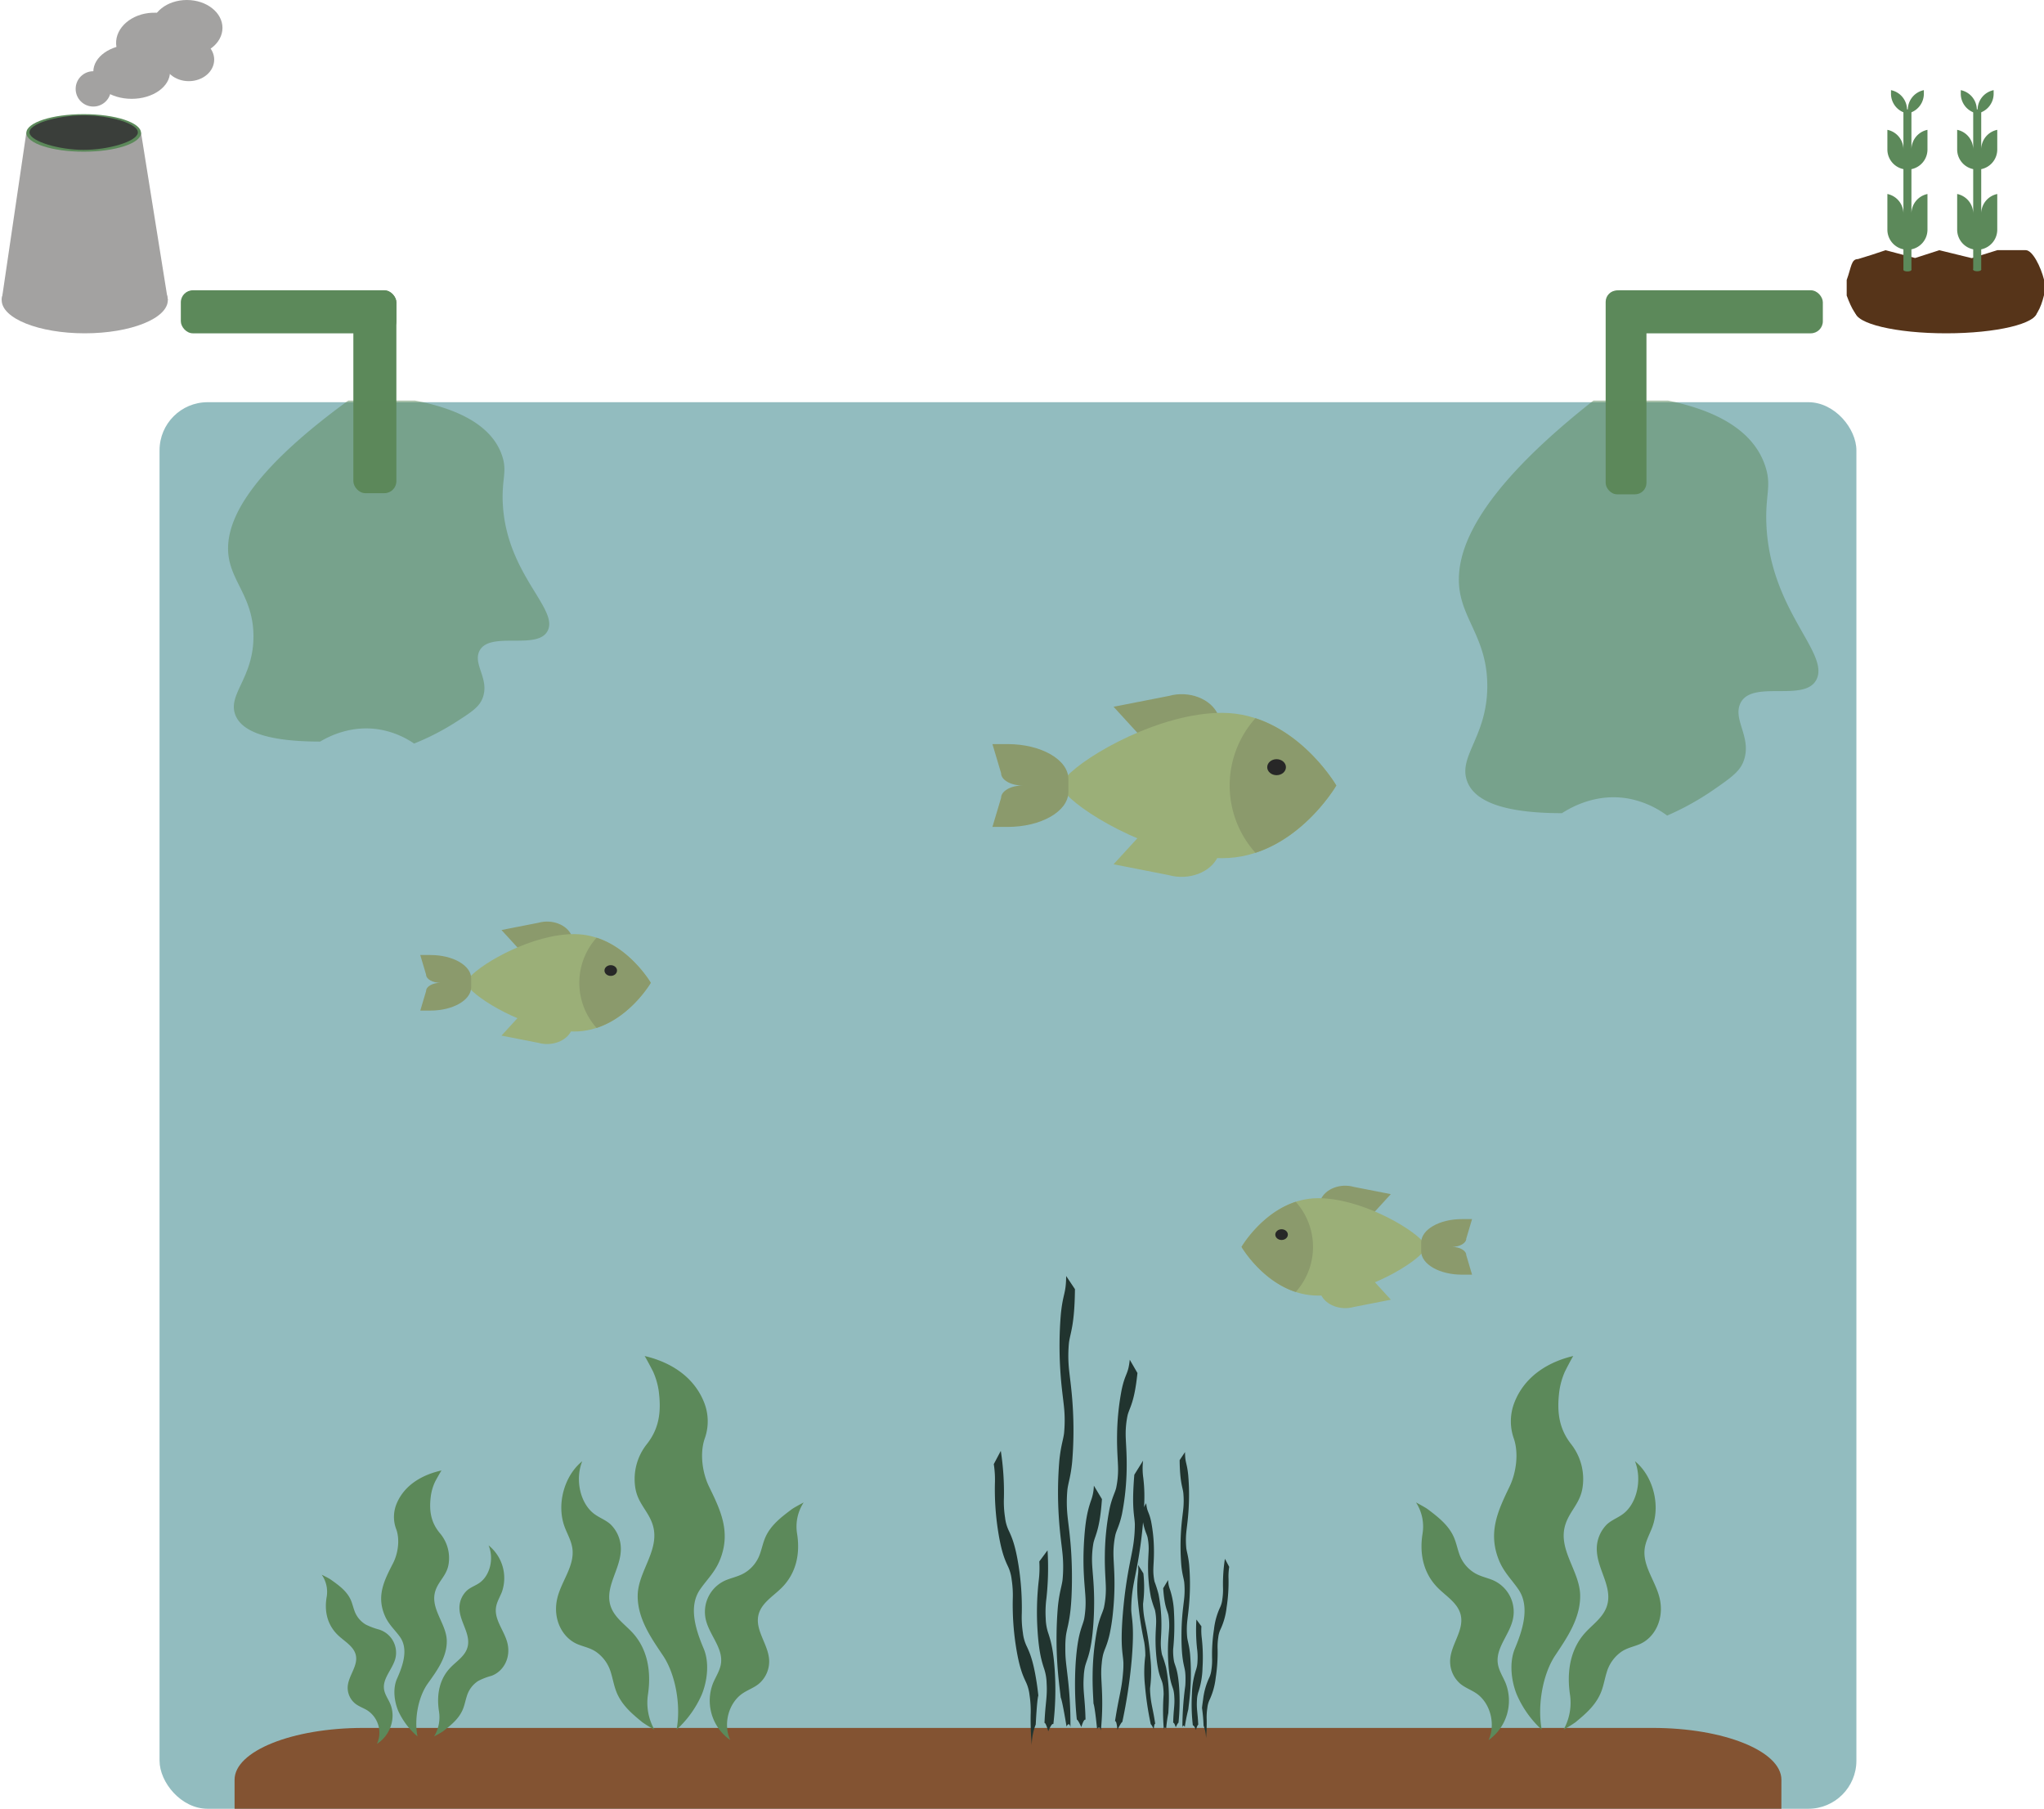 <svg id="Layer_1" data-name="Layer 1" xmlns="http://www.w3.org/2000/svg" xmlns:xlink="http://www.w3.org/1999/xlink" viewBox="0 0 2621.59 2319.29"><defs><style>.cls-1{fill:#92bcbf;}.cls-2{fill:#835332;}.cls-3,.cls-8{fill:#5c895a;}.cls-4{fill:#8b9a6c;}.cls-5{fill:#9baf78;}.cls-6{fill:#272727;}.cls-7{fill:#21342f;}.cls-8{opacity:0.5;isolation:isolate;}.cls-9{fill:url(#linear-gradient);}.cls-10{fill:#a3a2a1;}.cls-11{fill:#3a3e3a;}.cls-12{fill:#563419;}</style><linearGradient id="linear-gradient" x1="6007.07" y1="-2786.11" x2="6010.48" y2="-2786.11" gradientTransform="matrix(81.05, 0, 0, -16.18, -388320.47, -44682.31)" gradientUnits="userSpaceOnUse"><stop offset="0.39" stop-color="#5c895a"/><stop offset="1" stop-color="#8fbbc5"/></linearGradient></defs><g id="Сгруппировать_145" data-name="Сгруппировать 145"><g id="Сгруппировать_140" data-name="Сгруппировать 140"><rect id="Прямоугольник_1" data-name="Прямоугольник 1" class="cls-1" x="204.63" y="515.72" width="2176.34" height="1803.57" rx="61.65"/><path id="Контур_356" data-name="Контур 356" class="cls-2" d="M2284.74,2319.29H300.86v-37.23c0-36.69,73.88-66.44,165-66.44h1654c91.1,0,164.94,29.75,164.94,66.44Z"/><g id="Сгруппировать_132" data-name="Сгруппировать 132"><path id="Контур_357" data-name="Контур 357" class="cls-3" d="M483.51,2236a34.31,34.31,0,0,0-11.94-42.6c-5-3.2-10.8-5.06-15.52-8.62A26.13,26.13,0,0,1,446,2162.11c1.2-13.81,13.37-26.22,10.39-39.73-2.47-11.16-14-17.37-22.38-25.2-14.25-13.33-18.24-31.16-15-49.62a38.43,38.43,0,0,0-6.39-28.4s9,4.4,11.58,6.24c10.06,7.11,20.75,14.75,25.8,26.34,2,4.68,3.11,9.7,4.91,14.46a33.25,33.25,0,0,0,14.43,17,91.19,91.19,0,0,0,16.93,6.31,31,31,0,0,1,20.55,38.06c-3.91,13.26-16.16,24.67-14.28,38.31.91,6.64,5.12,12.28,7.8,18.42,8,18.33.29,40.87-16.79,51.69Z"/><path id="Контур_358" data-name="Контур 358" class="cls-3" d="M535.45,2226.48A94.71,94.71,0,0,1,510.86,2194c-5.18-12.28-7.29-28.82-1.66-41.46,7.12-15.94,15.3-37.91,3.53-54-6.74-9.21-14.37-15.69-19.17-26.86-11-25.54-.68-45.34,10.54-67.19,6.27-12.18,9-29.74,4.25-43.25a44.21,44.21,0,0,1,.38-33.26c10.67-25.52,35.45-37.63,57.54-42.47-2.17,3.23-7.93,13.69-8.27,14.45a64.23,64.23,0,0,0-5.26,17.16c-2.76,19.69-.31,34.95,11.78,49.18a49.13,49.13,0,0,1,10.85,39.17c-2.22,14.28-12.13,21-16.57,33.24-8.34,23.06,13.84,42.75,14.23,65.17.37,21.48-13.64,39.72-24.56,55.11-12.14,17.16-17.39,45.66-13,67.47Z"/><path id="Контур_359" data-name="Контур 359" class="cls-3" d="M626.59,1981.47c7.23,16.88,1.93,38.75-11.69,48.21-5,3.47-10.8,5.39-15.51,9.29a30.45,30.45,0,0,0-10,25.51c1.29,15.8,13.59,30.41,10.68,45.73-2.39,12.66-14,19.33-22.29,28-14.21,14.71-18.07,34.92-14.76,56.1a47.68,47.68,0,0,1-6.22,32.21s9-4.71,11.57-6.71c10.05-7.76,20.72-16.09,25.71-29.14,2-5.28,3.07-11,4.84-16.34a35,35,0,0,1,14.36-18.89,81.33,81.33,0,0,1,17-6.59c15.62-5.66,25.4-23.46,20.35-42.71-4-15.29-16.37-28.75-14.56-44.26.87-7.55,5-13.83,7.7-20.74a53.79,53.79,0,0,0-17.18-59.63Z"/></g><g id="Сгруппировать_133" data-name="Сгруппировать 133"><path id="Контур_360" data-name="Контур 360" class="cls-3" d="M936.63,2231.23c-9.43-20.47-2.26-47.6,15.82-59.87,6.61-4.48,14.32-7.1,20.59-12.12a37.61,37.61,0,0,0,13.37-31.83c-1.6-19.41-17.74-36.84-13.79-55.83,3.27-15.69,18.6-24.41,29.69-35.41,18.91-18.74,24.19-43.79,20-69.73a56.57,56.57,0,0,1,8.47-39.91s-11.89,6.19-15.35,8.77c-13.36,10-27.53,20.72-34.24,37-2.7,6.57-4.14,13.61-6.52,20.3a46.13,46.13,0,0,1-19.14,23.92c-7,4.35-14.92,6.06-22.47,8.87a44.08,44.08,0,0,0-27.26,53.48c5.18,18.64,21.44,34.65,18.94,53.84-1.21,9.32-6.78,17.25-10.34,25.87a61.62,61.62,0,0,0,22.27,72.63Z"/><path id="Контур_361" data-name="Контур 361" class="cls-3" d="M867.71,2217.86a132.23,132.23,0,0,0,32.62-45.63c6.89-17.24,9.68-40.5,2.21-58.25-9.44-22.41-20.3-53.27-4.68-75.87,8.94-12.94,19.07-22.06,25.43-37.74,14.57-35.9.92-63.72-14-94.41-8.31-17.12-11.94-41.8-5.63-60.78a65.56,65.56,0,0,0-.52-46.75c-14.15-35.85-47-52.87-76.33-59.67,2.87,4.54,10.52,19.25,11,20.32a93.78,93.78,0,0,1,7,24.11c3.67,27.66.41,49.09-15.63,69.1a72,72,0,0,0-14.41,55c3,20.07,16.11,29.47,22,46.71,11.07,32.4-18.36,60.07-18.87,91.57-.49,30.19,18.12,55.83,32.57,77.46,16.12,24.11,23.09,64.15,17.28,94.79Z"/><path id="Контур_362" data-name="Контур 362" class="cls-3" d="M746.8,1873.59c-9.59,23.71-2.56,54.44,15.5,67.74,6.61,4.88,14.32,7.57,20.58,13.06a44.06,44.06,0,0,1,13.22,35.83c-1.71,22.21-18,42.74-14.18,64.26,3.19,17.79,18.51,27.16,29.58,39.3,18.85,20.67,24,49.07,19.59,78.84a70.29,70.29,0,0,0,8.26,45.25,175.79,175.79,0,0,1-15.35-9.43c-13.34-10.9-27.49-22.6-34.11-40.93-2.67-7.41-4.06-15.39-6.42-23A49,49,0,0,0,764.42,2118c-6.94-4.7-14.94-6.35-22.49-9.25-20.73-8-33.71-33-27-60,5.3-21.47,21.71-40.38,19.32-62.19-1.15-10.6-6.7-19.44-10.23-29.14-10.53-29,0-65.56,22.79-83.78Z"/></g><g id="Сгруппировать_134" data-name="Сгруппировать 134"><path id="Контур_363" data-name="Контур 363" class="cls-3" d="M1909.22,2231.22c9.33-20.46,2.24-47.61-15.64-59.87-6.54-4.49-14.17-7.11-20.36-12.12a37.8,37.8,0,0,1-13.22-31.84c1.58-19.4,17.55-36.83,13.65-55.82-3.24-15.69-18.39-24.41-29.37-35.41-18.7-18.74-23.92-43.8-19.73-69.73a57.13,57.13,0,0,0-8.38-39.91s11.76,6.18,15.18,8.77c13.21,10,27.22,20.72,33.86,37,2.67,6.57,4.09,13.62,6.44,20.31a46.06,46.06,0,0,0,18.93,23.91c6.87,4.35,14.75,6.06,22.23,8.87a44.19,44.19,0,0,1,26.94,53.48c-5.12,18.65-21.2,34.66-18.73,53.85,1.2,9.32,6.71,17.25,10.23,25.86a62,62,0,0,1-22,72.65Z"/><path id="Контур_364" data-name="Контур 364" class="cls-3" d="M1977.37,2217.85a132.32,132.32,0,0,1-32.25-45.64c-6.82-17.23-9.57-40.5-2.18-58.25,9.33-22.41,20.07-53.27,4.62-75.87-8.84-12.94-18.85-22.06-25.15-37.74-14.4-35.9-.9-63.72,13.83-94.4,8.22-17.13,11.81-41.81,5.57-60.79a66.21,66.21,0,0,1,.52-46.75c14-35.85,46.49-52.86,75.48-59.67-2.85,4.54-10.4,19.25-10.85,20.33a94.57,94.57,0,0,0-6.91,24.1c-3.62,27.67-.4,49.1,15.46,69.1a72.61,72.61,0,0,1,14.25,55c-2.94,20.07-15.93,29.47-21.75,46.7-10.94,32.4,18.16,60.07,18.67,91.57.48,30.19-17.92,55.83-32.21,77.45-15.94,24.13-22.83,64.17-17.09,94.81Z"/><path id="Контур_365" data-name="Контур 365" class="cls-3" d="M2096.94,1873.57c9.48,23.72,2.53,54.44-15.32,67.74-6.54,4.87-14.18,7.57-20.36,13.06a44.31,44.31,0,0,0-13.07,35.84c1.7,22.2,17.82,42.73,14,64.25-3.15,17.79-18.3,27.16-29.24,39.3-18.65,20.67-23.73,49.06-19.37,78.85a71,71,0,0,1-8.17,45.24,174.46,174.46,0,0,0,15.18-9.43c13.19-10.92,27.19-22.59,33.74-40.93,2.64-7.4,4-15.39,6.34-22.95a49,49,0,0,1,18.84-26.56c6.87-4.7,14.77-6.35,22.25-9.25,20.5-8,33.32-33,26.71-60-5.25-21.48-21.49-40.38-19.12-62.19,1.15-10.6,6.63-19.44,10.11-29.14,10.4-29,0-65.57-22.54-83.78Z"/></g><g id="Сгруппировать_135" data-name="Сгруппировать 135"><path id="Контур_366" data-name="Контур 366" class="cls-4" d="M733,1199.32c-6.11-13.76-25.09-21-42.38-16.11l-47.44,9.29L671.1,1223l64.2-18.54Z"/><path id="Контур_367" data-name="Контур 367" class="cls-5" d="M671.1,1297.43l-27.91,30.48,47.45,9.29c17.29,4.87,36.27-2.35,42.38-16.11l2.28-5.13Z"/><path id="Контур_368" data-name="Контур 368" class="cls-5" d="M736.43,1197.76c-53.11,0-116.56,36.12-133.62,54.8v15.29c17.05,18.68,80.49,54.8,133.62,54.8,62,0,98.25-62.45,98.25-62.45S798.42,1197.76,736.43,1197.76Z"/><path id="Контур_369" data-name="Контур 369" class="cls-4" d="M834.68,1260.2s-25.2-43.39-69.51-57.83a86.57,86.57,0,0,0,0,115.67C809.48,1303.6,834.68,1260.2,834.68,1260.2Z"/><ellipse id="Эллипс_153" data-name="Эллипс 153" class="cls-6" cx="783.33" cy="1244.46" rx="8.05" ry="6.88"/><path id="Контур_370" data-name="Контур 370" class="cls-4" d="M570,1260.2h-5c-10.24,0-18.55-4.78-18.55-10.64l-7.44-25H552.1c28.85,0,52.23,13.41,52.23,30v11.25c0,16.56-23.39,30-52.23,30H539.05l7.44-25c0-5.87,8.31-10.64,18.55-10.64"/></g><g id="Сгруппировать_136" data-name="Сгруппировать 136"><path id="Контур_371" data-name="Контур 371" class="cls-4" d="M1694,1538c6.12-13.76,25.09-21,42.39-16.11l47.44,9.29-27.9,30.48-64.21-18.53Z"/><path id="Контур_372" data-name="Контур 372" class="cls-5" d="M1756,1636.06l27.9,30.48-47.44,9.3c-17.3,4.86-36.27-2.36-42.39-16.11l-2.27-5.14Z"/><path id="Контур_373" data-name="Контур 373" class="cls-5" d="M1690.62,1536.38c53.12,0,116.57,36.12,133.63,54.8v15.3c-17,18.68-80.49,54.79-133.63,54.79-62,0-98.25-62.44-98.25-62.44S1628.63,1536.38,1690.62,1536.38Z"/><path id="Контур_374" data-name="Контур 374" class="cls-4" d="M1592.37,1598.83s25.21-43.39,69.51-57.83a86.53,86.53,0,0,1,0,115.66C1617.58,1642.23,1592.37,1598.83,1592.37,1598.83Z"/><ellipse id="Эллипс_154" data-name="Эллипс 154" class="cls-6" cx="1643.73" cy="1583.08" rx="8.05" ry="6.88"/><path id="Контур_375" data-name="Контур 375" class="cls-4" d="M1857.05,1598.83h5c10.23,0,18.54-4.78,18.54-10.65l7.44-25h-13c-28.85,0-52.24,13.42-52.24,30v11.25c0,16.55,23.39,30,52.24,30h13l-7.44-25c0-5.88-8.3-10.64-18.54-10.64"/></g><g id="Сгруппировать_137" data-name="Сгруппировать 137"><path id="Контур_376" data-name="Контур 376" class="cls-4" d="M1562.25,916.38c-9.12-20.52-37.43-31.28-63.23-24l-70.79,13.86,41.61,45.48L1565.63,924Z"/><path id="Контур_377" data-name="Контур 377" class="cls-5" d="M1469.86,1062.75l-41.61,45.47L1499,1122.1c25.8,7.24,54.11-3.52,63.22-24l3.42-7.66Z"/><path id="Контур_378" data-name="Контур 378" class="cls-5" d="M1567.34,914.05c-79.25,0-173.9,53.89-199.36,81.76v22.82c25.46,27.86,120.11,81.76,199.36,81.76,92.48,0,146.59-93.17,146.59-93.17S1659.82,914.05,1567.34,914.05Z"/><path id="Контур_379" data-name="Контур 379" class="cls-4" d="M1713.93,1007.22s-37.61-64.74-103.7-86.29a129.12,129.12,0,0,0,0,172.58C1676.32,1072,1713.93,1007.22,1713.93,1007.22Z"/><ellipse id="Эллипс_155" data-name="Эллипс 155" class="cls-6" cx="1637.31" cy="983.72" rx="12" ry="10.26"/><path id="Контур_380" data-name="Контур 380" class="cls-4" d="M1319.06,1007.22h-7.43c-15.28,0-27.66-7.11-27.66-15.88l-11.1-37.23h19.46c43,0,77.93,20,77.93,44.7v16.81c0,24.69-34.89,44.7-77.93,44.7h-19.46l11.1-37.22c0-8.77,12.38-15.88,27.66-15.88"/></g><g id="Сгруппировать_138" data-name="Сгруппировать 138"><path id="Контур_381" data-name="Контур 381" class="cls-7" d="M1351,2210.79a380.17,380.17,0,0,0,1.92-66.87c-1.72-28.73-5.4-40.31-8.08-48.77a63.18,63.18,0,0,1-3.61-19.72,137.46,137.46,0,0,1,.87-25.81,360.6,360.6,0,0,0,1.45-61.73L1333,2002.16a137.41,137.41,0,0,1-.88,25.81,361.73,361.73,0,0,0-1.45,61.74c1.73,28.73,5.41,40.32,8.09,48.77a63.4,63.4,0,0,1,3.61,19.71c1.09,18.08-1.7,25.54-2.72,51.12,1.54-1,4.85,10.66,4.85,10.66s4.33-11.13,6.48-9.21Z"/><path id="Контур_382" data-name="Контур 382" class="cls-7" d="M1331.73,2173.93c-.57-5.41-1.31-11.22-2.28-17.47-4.23-27.25-8.85-37.35-12.22-44.74a52.89,52.89,0,0,1-5.28-18,132,132,0,0,1-1.42-25.2,347.49,347.49,0,0,0-4-60.11c-4.23-27.26-8.85-37.36-12.22-44.73a53,53,0,0,1-5.27-18,130.35,130.35,0,0,1-1.43-25.2,346.74,346.74,0,0,0-4-60.13l-9,17a130.49,130.49,0,0,1,1.43,25.21,345.3,345.3,0,0,0,4,60.09c4.22,27.27,8.85,37.37,12.22,44.75a53,53,0,0,1,5.27,18,131.6,131.6,0,0,1,1.43,25.24,346.22,346.22,0,0,0,4,60.08c4.23,27.29,8.87,37.37,12.23,44.75a53,53,0,0,1,5.27,18,131.89,131.89,0,0,1,1.43,25.19,372.61,372.61,0,0,0,1.41,39,74,74,0,0,1,5.12-26.46s1.5-31.45,3.34-37.18Z"/><path id="Контур_383" data-name="Контур 383" class="cls-7" d="M1449,1743.51c-2,19.33-5.54,16.37-10.27,37.93a328.2,328.2,0,0,0-6,58.74c-.3,20,1.21,33.17,1.29,43.46a114.16,114.16,0,0,1-2.51,24.52c-1.81,6.86-5.23,11.91-8.45,26.63a327.31,327.31,0,0,0-6,58.75c-.3,20,1.22,33.15,1.29,43.42a114.2,114.2,0,0,1-2.52,24.53c-1.8,6.87-5.23,11.94-8.45,26.64a327.15,327.15,0,0,0-6,58.72c-.25,16.1.71,28.14,1.12,37.52,1.85,4.48,4.58,32.55,4.58,32.55s3.6-5,4.88,2c3.6-36.66.54-58.8.44-73.16a114.45,114.45,0,0,1,.7-13.22,71.88,71.88,0,0,1,1.81-11.3,65.58,65.58,0,0,1,2.58-7.45,117.7,117.7,0,0,0,5.88-19.18,246.62,246.62,0,0,0,4.13-27.43c1.22-11.9,1.73-22.25,1.87-31.31.31-19.94-1.21-33.17-1.28-43.44a114.16,114.16,0,0,1,2.51-24.52c1.81-6.87,5.23-11.93,8.45-26.63a328.09,328.09,0,0,0,6-58.73c.3-20-1.22-33.17-1.29-43.46a114.46,114.46,0,0,1,2.51-24.56c2.63-10,8.72-16.21,12.59-54l-9.84-17Z"/><path id="Контур_384" data-name="Контур 384" class="cls-7" d="M1392.28,2205.05c-.68-29.33-3.62-36-2.27-55.68a76.1,76.1,0,0,1,1.46-11.74c2.33-10.43,8.22-17,10.92-56.28.85-12.35,1-23.07.9-32.45-.31-20.7-2.23-34.29-2.62-44.93a121.92,121.92,0,0,1,1.75-25.45c2.32-10.43,8.21-17,10.91-56.3-3.63-6-6.74-11.21-10.36-17.26a59.3,59.3,0,0,1-3.81,19.53c-4.28,12.57-6.91,24.47-8.56,48.53-2.71,39.28,1.16,62.22,1.7,77.36a121.78,121.78,0,0,1-1.75,25.44c-2.32,10.43-8.21,17-10.91,56.3a442.22,442.22,0,0,0,1.48,72.87c1.14-.54,5.8,9.55,5.8,9.55s2.85-10.55,5.35-9.49Z"/><path id="Контур_385" data-name="Контур 385" class="cls-7" d="M1367.45,1636.13c-.24,23.66-4,21.35-6.8,48.64a489.67,489.67,0,0,0-.74,72c1.47,23.91,4.14,39.06,5.11,51.27a170.39,170.39,0,0,1-.31,30c-1.18,8.79-4.12,16-6,34.59a489.67,489.67,0,0,0-.73,72c1.47,23.88,4.14,39,5.11,51.25a171.47,171.47,0,0,1-.3,30.06c-1.18,8.79-4.13,16-6,34.59a492,492,0,0,0-.74,71.93c1.19,19.25,3.21,33.26,4.44,44.25,2.23,4.7,7.43,37.18,7.43,37.18s3.11-7.23,5,.7c.31-44.85-4.69-70.16-6.07-87.21-.39-4.81-.55-9.5-.48-16a114.09,114.09,0,0,1,.79-14.07c.44-3.22,1.06-6,1.89-9.74a189.81,189.81,0,0,0,4.12-24.84c.87-8.55,1.51-19.48,1.66-34.06s-.26-27.07-.92-37.9c-1.47-23.84-4.15-39.07-5.12-51.26a170.29,170.29,0,0,1,.31-30c1.18-8.79,4.12-16,6-34.59a490.65,490.65,0,0,0,.74-71.93c-1.47-23.92-4.15-39.07-5.12-51.29a172.45,172.45,0,0,1,.31-30.06c1.73-12.82,7.2-22.28,7.68-68.63l-11.26-16.83Z"/><path id="Контур_386" data-name="Контур 386" class="cls-7" d="M1430.09,2207c5-32.46,8.43-39.57,10.23-61.54a116.08,116.08,0,0,0,.54-13.19c-.39-11.81-4.31-19.76-.68-63.61,1.14-13.8,2.57-25.7,4.09-36.1,3.36-22.94,7-37.8,8.92-49.57a180.32,180.32,0,0,0,2.35-28.42c-.38-11.82-4.31-19.78-.68-63.63l11.23-18.05a85.37,85.37,0,0,0,.26,22.07c1.7,14.41,2.11,27.89-.11,54.76-3.63,43.88-10.29,68.91-13,85.64a180.58,180.58,0,0,0-2.35,28.44c.38,11.8,4.3,19.76.68,63.62a655.63,655.63,0,0,1-12.15,80.69c-.86-.73-6.28,10-6.28,10s-.79-12-3-11.1Z"/></g><g id="Сгруппировать_139" data-name="Сгруппировать 139"><path id="Контур_387" data-name="Контур 387" class="cls-7" d="M1529.94,2212.57a232.71,232.71,0,0,1-1.18-40.8,106.71,106.71,0,0,1,4.94-29.76,38.47,38.47,0,0,0,2.2-12,82.83,82.83,0,0,0-.54-15.74,221.26,221.26,0,0,1-.88-37.65l6.42,8.71a82.83,82.83,0,0,0,.54,15.74,221.4,221.4,0,0,1,.88,37.66,106.64,106.64,0,0,1-4.94,29.76,38.58,38.58,0,0,0-2.2,12c-.66,11,1,15.58,1.67,31.19-.94-.61-3,6.48-3,6.48s-2.64-6.79-4-5.6Z"/><path id="Контур_388" data-name="Контур 388" class="cls-7" d="M1541.65,2190.08c.34-3.31.8-6.85,1.39-10.66a90.11,90.11,0,0,1,7.45-27.28,32.2,32.2,0,0,0,3.22-11,80.75,80.75,0,0,0,.87-15.38,210.18,210.18,0,0,1,2.47-36.66,90,90,0,0,1,7.45-27.29,32.14,32.14,0,0,0,3.22-11,80.8,80.8,0,0,0,.87-15.38,211.2,211.2,0,0,1,2.46-36.67l5.51,10.34a79,79,0,0,0-.87,15.37,212.33,212.33,0,0,1-2.47,36.67,89.84,89.84,0,0,1-7.46,27.28,32.42,32.42,0,0,0-3.21,11,79.29,79.29,0,0,0-.87,15.39,211,211,0,0,1-2.47,36.65,90,90,0,0,1-7.46,27.31,32.18,32.18,0,0,0-3.21,11,79,79,0,0,0-.87,15.37,230,230,0,0,1-.87,23.77,45.15,45.15,0,0,0-3.12-16.15,212.59,212.59,0,0,0-2-22.67Z"/><path id="Контур_389" data-name="Контур 389" class="cls-7" d="M1470.09,1927.53c1.21,11.78,3.38,10,6.27,23.13a199.67,199.67,0,0,1,3.66,35.84c.19,12.19-.73,20.23-.78,26.51a69.56,69.56,0,0,0,1.54,15,146.83,146.83,0,0,1,5.15,16.26,199.26,199.26,0,0,1,3.67,35.81c.19,12.2-.74,20.24-.78,26.49a69.73,69.73,0,0,0,1.53,15,148.86,148.86,0,0,1,5.16,16.25,199.57,199.57,0,0,1,3.67,35.83c.15,9.81-.44,17.17-.69,22.87a181.75,181.75,0,0,0-2.79,19.86s-2.2-3.07-3,1.21a289,289,0,0,1-.27-44.62,68,68,0,0,0-.42-8.07,45.77,45.77,0,0,0-1.1-6.89,42.76,42.76,0,0,0-1.58-4.54,71.35,71.35,0,0,1-3.59-11.71,152.06,152.06,0,0,1-2.52-16.73c-.74-7.26-1.06-13.58-1.14-19.1-.19-12.17.73-20.24.78-26.5a69.64,69.64,0,0,0-1.53-15,146.72,146.72,0,0,1-5.16-16.25,199.44,199.44,0,0,1-3.67-35.81c-.19-12.19.74-20.23.78-26.51a69.89,69.89,0,0,0-1.53-15c-1.61-6.09-5.32-9.89-7.68-33,2.1-3.62,3.9-6.74,6-10.35Z"/><path id="Контур_390" data-name="Контур 390" class="cls-7" d="M1504.7,2209.07c.42-17.89,2.22-22,1.4-34a48,48,0,0,0-.9-7.16c-1.42-6.36-5-10.38-6.65-34.34-.53-7.53-.65-14.07-.56-19.78.19-12.62,1.36-20.91,1.61-27.41a74.7,74.7,0,0,0-1.08-15.52c-1.41-6.36-5-10.4-6.65-34.35l6.32-10.53a36.21,36.21,0,0,0,2.32,11.91,105.41,105.41,0,0,1,5.23,29.61,303.66,303.66,0,0,1-1.06,47.2,74.75,74.75,0,0,0,1.08,15.52c1.41,6.36,5,10.39,6.65,34.34a268.24,268.24,0,0,1-.91,44.45c-.68-.34-3.53,5.85-3.53,5.85s-1.74-6.45-3.27-5.8Z"/><path id="Контур_391" data-name="Контур 391" class="cls-7" d="M1519.86,1862c.15,14.43,2.46,13,4.15,29.67a300.75,300.75,0,0,1,.45,43.91c-.9,14.59-2.53,23.83-3.13,31.28a105.86,105.86,0,0,0,.18,18.33c.73,5.36,2.52,9.74,3.67,21.11a297.7,297.7,0,0,1,.45,43.89c-.9,14.58-2.53,23.81-3.13,31.26a104,104,0,0,0,.19,18.34c.72,5.36,2.51,9.74,3.67,21.09a300.47,300.47,0,0,1,.45,43.89c-.73,11.74-2,20.28-2.71,27a229.93,229.93,0,0,0-4.53,22.69s-1.91-4.42-3.07.42a404.61,404.61,0,0,1,3.7-53.2c.23-3,.34-5.8.3-9.75a70.18,70.18,0,0,0-.49-8.58c-.26-2-.64-3.66-1.15-6a115.9,115.9,0,0,1-2.51-15.15c-.53-5.21-.93-11.88-1-20.77s.16-16.52.56-23.13c.9-14.54,2.53-23.83,3.13-31.27a103.92,103.92,0,0,0-.19-18.33c-.72-5.36-2.51-9.75-3.67-21.09a300.47,300.47,0,0,1-.45-43.89c.9-14.59,2.53-23.82,3.13-31.29a104,104,0,0,0-.19-18.34c-1-7.81-4.38-13.58-4.68-41.86,2.41-3.59,4.47-6.68,6.87-10.27Z"/><path id="Контур_392" data-name="Контур 392" class="cls-7" d="M1481.64,2210.22c-3-19.78-5.14-24.14-6.25-37.52a72.15,72.15,0,0,1-.34-8,162.55,162.55,0,0,0,.42-38.81c-.68-8.41-1.57-15.68-2.5-22-2-14-4.27-23.06-5.46-30.24a110.51,110.51,0,0,1-1.43-17.33,163.16,163.16,0,0,0,.41-38.82l-6.85-11a52.28,52.28,0,0,1-.15,13.46,153,153,0,0,0,.06,33.41,451.45,451.45,0,0,0,8,52.24,110.86,110.86,0,0,1,1.43,17.35,163.16,163.16,0,0,0-.41,38.82,400.46,400.46,0,0,0,7.41,49.21c.53-.44,3.83,6.11,3.83,6.11s.49-7.33,1.85-6.78Z"/></g></g><rect id="Прямоугольник_2" data-name="Прямоугольник 2" class="cls-3" x="2059.39" y="372.42" width="52.32" height="261.42" rx="14.66"/><rect id="Прямоугольник_3" data-name="Прямоугольник 3" class="cls-3" x="453.2" y="372.42" width="55.19" height="259.97" rx="15.42"/><rect id="Прямоугольник_4" data-name="Прямоугольник 4" class="cls-3" x="2061.49" y="372.21" width="276.45" height="55.19" rx="15.46"/><path id="Контур_393" data-name="Контур 393" class="cls-8" d="M531.12,953.42a112.14,112.14,0,0,0-42.79-17.74c-37.27-6.74-66.76,8.67-77.71,15.2-79.26,0-103.3-17.7-109.23-35.45-8.48-25.42,22.44-46,23.66-96.24,1.2-49.8-26-70.39-31.54-103.83C286.9,675.18,311,612.43,446.66,513.62h85.6C576,522,628.65,540,643.75,583.68c7.31,21.11-.49,29.9,1.12,62.05,4.57,90.61,72.31,135,57.43,163.33-13.3,25.32-76-1-87.84,26.6-7.38,17.26,13.67,35.37,4.5,59.51C614.7,906.43,604.8,913,585.2,925.56A320.71,320.71,0,0,1,531.12,953.42Z"/><path id="Контур_394" data-name="Контур 394" class="cls-8" d="M2138.23,1045.76a120.68,120.68,0,0,0-47.91-21.45c-41.72-8.16-74.74,10.49-87,18.38-88.74,0-115.64-21.42-122.28-42.89-9.5-30.75,25.12-55.72,26.48-116.44,1.35-60.22-29.15-85.16-35.3-125.62-7.41-48.62,19.58-124.54,171.46-244.09h95.81c49,10.09,107.91,31.88,124.83,84.76,8.19,25.56-.55,36.16,1.26,75.07,5.12,109.64,81,163.31,64.29,197.63-14.88,30.64-85.13-1.22-98.34,32.18-8.25,20.87,15.31,42.78,5,72-4.78,13.64-15.86,21.53-37.82,36.78A350.87,350.87,0,0,1,2138.23,1045.76Z"/><rect id="Прямоугольник_5" data-name="Прямоугольник 5" class="cls-9" x="231.93" y="372.21" width="276.45" height="55.19" rx="15.46"/><g id="Сгруппировать_141" data-name="Сгруппировать 141"><path id="Контур_395" data-name="Контур 395" class="cls-10" d="M215.26,384.79H2.17L33.79,170H180.87Z"/><ellipse id="Эллипс_156" data-name="Эллипс 156" class="cls-10" cx="108.71" cy="384.79" rx="106.54" ry="42.6"/><ellipse id="Эллипс_157" data-name="Эллипс 157" class="cls-3" cx="107.33" cy="170.44" rx="73.54" ry="24.07"/><path id="Контур_396" data-name="Контур 396" class="cls-11" d="M176.75,170.6c-1.79,11.1-38.2,21.66-69.87,21.57-31.22-.08-66.94-10.57-69-21.57C35.77,159,72.32,148.22,106,147.9,140.27,147.59,178.69,158.56,176.75,170.6Z"/><circle id="Эллипс_158" data-name="Эллипс 158" class="cls-10" cx="119.68" cy="113.98" r="22.65"/><ellipse id="Эллипс_159" data-name="Эллипс 159" class="cls-10" cx="168.88" cy="92.03" rx="49.2" ry="34.69"/><ellipse id="Эллипс_160" data-name="Эллипс 160" class="cls-10" cx="196.86" cy="54.25" rx="47.98" ry="37.96" transform="translate(-2.16 8.58) rotate(-2.48)"/><ellipse id="Эллипс_161" data-name="Эллипс 161" class="cls-10" cx="242.15" cy="76.45" rx="32.57" ry="27.61"/><ellipse id="Эллипс_162" data-name="Эллипс 162" class="cls-10" cx="239.67" cy="35.75" rx="45.66" ry="35.75"/></g><g id="Сгруппировать_144" data-name="Сгруппировать 144"><path id="Контур_397" data-name="Контур 397" class="cls-12" d="M2601.53,409.27H2390.65c-8.82,0-16-13.58-22.12-30.32V359c6.14-16.75,5.67-26.8,14.49-26.8l17.34-5.37,18.08-6,37.85,10,31.06-10L2528.93,331l32.84-10.23h36.4c8.82,0,19.32,21.44,23.42,37.72v20C2617.51,395.69,2610.35,409.27,2601.53,409.27Z"/><ellipse id="Эллипс_163" data-name="Эллипс 163" class="cls-12" cx="2496.09" cy="399.72" rx="116.54" ry="27.67"/><g id="Сгруппировать_142" data-name="Сгруппировать 142"><path id="Контур_398" data-name="Контур 398" class="cls-3" d="M2530.79,319.71v26.22h10.28V319.71a25.76,25.76,0,0,0,20.57-25.2V248.76A25.75,25.75,0,0,0,2541.07,274v-57.1a25.76,25.76,0,0,0,20.57-25.19V166.47a25.76,25.76,0,0,0-20.57,25.19V140.24h-10.28v51.42a25.76,25.76,0,0,0-20.57-25.19v25.19a25.74,25.74,0,0,0,20.57,25.19v57.08a25.75,25.75,0,0,0-20.57-25.19V294.5a25.73,25.73,0,0,0,20.57,25.19Z"/><path id="Контур_399" data-name="Контур 399" class="cls-3" d="M2535.43,145.41v-4.62a25.76,25.76,0,0,0-20.57-25.2v4.62A25.75,25.75,0,0,0,2535.43,145.41Z"/><path id="Контур_400" data-name="Контур 400" class="cls-3" d="M2557,120.21V115.6a25.73,25.73,0,0,0-20.57,25.19v4.63A25.78,25.78,0,0,0,2557,120.21Z"/></g><g id="Сгруппировать_143" data-name="Сгруппировать 143"><path id="Контур_401" data-name="Контур 401" class="cls-3" d="M2441.28,319.71v26.22h10.28V319.71a25.74,25.74,0,0,0,20.57-25.2V248.76A25.75,25.75,0,0,0,2451.56,274v-57.1a25.74,25.74,0,0,0,20.57-25.19V166.47a25.76,25.76,0,0,0-20.57,25.19V140.24h-10.28v51.42a25.75,25.75,0,0,0-20.57-25.19v25.19a25.75,25.75,0,0,0,20.57,25.19v57.08a25.74,25.74,0,0,0-20.57-25.19V294.5a25.74,25.74,0,0,0,20.57,25.19Z"/><path id="Контур_402" data-name="Контур 402" class="cls-3" d="M2445.92,145.41v-4.62a25.74,25.74,0,0,0-20.57-25.2v4.62A25.76,25.76,0,0,0,2445.92,145.41Z"/><path id="Контур_403" data-name="Контур 403" class="cls-3" d="M2467.5,120.21V115.6a25.74,25.74,0,0,0-20.57,25.19v4.63A25.78,25.78,0,0,0,2467.5,120.21Z"/></g><ellipse id="Эллипс_164" data-name="Эллипс 164" class="cls-3" cx="2535.92" cy="345.7" rx="5.13" ry="2.11"/><ellipse id="Эллипс_165" data-name="Эллипс 165" class="cls-3" cx="2446.42" cy="345.94" rx="5.13" ry="2.11"/></g></g></svg>